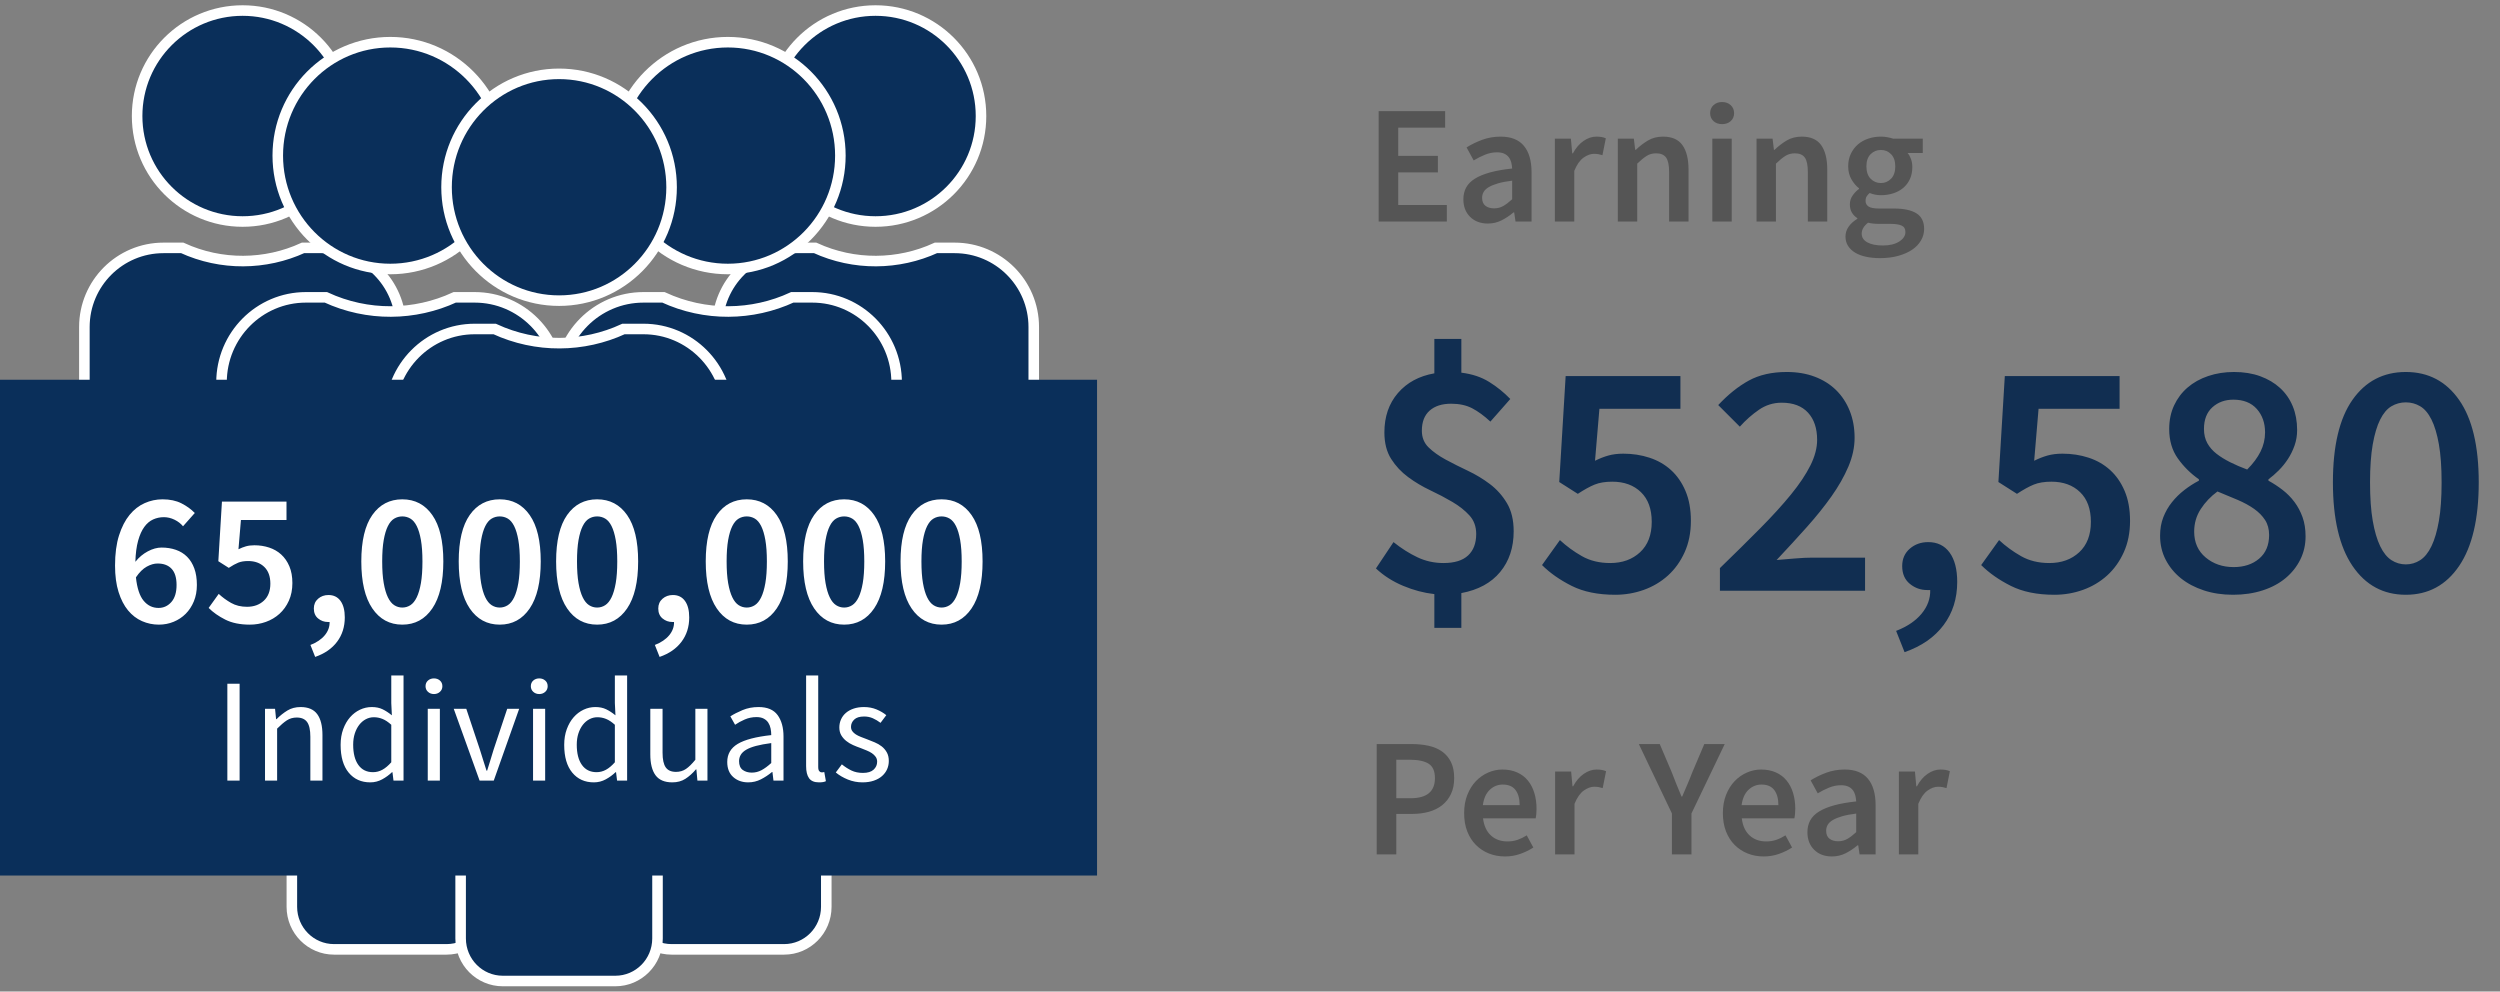 <?xml version="1.0" encoding="UTF-8"?>
<svg width="237px" height="94px" viewBox="0 0 237 94" version="1.1" xmlns="http://www.w3.org/2000/svg" xmlns:xlink="http://www.w3.org/1999/xlink">
    <rect x="0" y="0" width="237" height="94" fill="#808080" stroke="none"/>
    <title>anecdote-revenue-2</title>
    <g id="02.-Anecdote-Cards" stroke="none" stroke-width="1" fill="none" fill-rule="evenodd">
        <g id="Anecdote-Cards-(Desktop/Tablet)---SVG" transform="translate(-665, -297)">
            <g id="anecdote-revenue-2" transform="translate(665, 298)">
                <path d="M132.368,80 L132.368,76.16 L133.872,76.16 C134.437,76.16 134.963,76.093 135.448,75.96 C135.933,75.827 136.355,75.619 136.712,75.336 C137.069,75.053 137.349,74.699 137.552,74.272 C137.755,73.845 137.856,73.344 137.856,72.768 C137.856,72.16 137.755,71.651 137.552,71.24 C137.349,70.829 137.067,70.496 136.704,70.24 C136.341,69.984 135.912,69.803 135.416,69.696 C134.92,69.589 134.384,69.536 133.808,69.536 L133.808,69.536 L130.512,69.536 L130.512,80 L132.368,80 Z M133.728,74.672 L132.368,74.672 L132.368,71.024 L133.664,71.024 C134.443,71.024 135.032,71.149 135.432,71.4 C135.832,71.651 136.032,72.107 136.032,72.768 C136.032,74.037 135.264,74.672 133.728,74.672 L133.728,74.672 Z M142.672,80.192 C143.173,80.192 143.653,80.112 144.112,79.952 C144.571,79.792 144.987,79.589 145.36,79.344 L145.36,79.344 L144.736,78.192 C144.448,78.373 144.157,78.515 143.864,78.616 C143.571,78.717 143.253,78.768 142.912,78.768 C142.272,78.768 141.747,78.579 141.336,78.2 C140.925,77.821 140.677,77.28 140.592,76.576 L140.592,76.576 L145.584,76.576 C145.605,76.48 145.624,76.352 145.64,76.192 C145.656,76.032 145.664,75.861 145.664,75.68 C145.664,75.136 145.595,74.635 145.456,74.176 C145.317,73.717 145.112,73.323 144.84,72.992 C144.568,72.661 144.229,72.405 143.824,72.224 C143.419,72.043 142.949,71.952 142.416,71.952 C141.957,71.952 141.509,72.048 141.072,72.24 C140.635,72.432 140.248,72.704 139.912,73.056 C139.576,73.408 139.307,73.84 139.104,74.352 C138.901,74.864 138.8,75.44 138.8,76.08 C138.8,76.731 138.899,77.309 139.096,77.816 C139.293,78.323 139.568,78.752 139.92,79.104 C140.272,79.456 140.683,79.725 141.152,79.912 C141.621,80.099 142.128,80.192 142.672,80.192 Z M144.064,75.328 L140.576,75.328 C140.661,74.688 140.88,74.203 141.232,73.872 C141.584,73.541 141.995,73.376 142.464,73.376 C143.008,73.376 143.411,73.549 143.672,73.896 C143.933,74.243 144.064,74.72 144.064,75.328 L144.064,75.328 Z M149.264,80 L149.264,75.2 C149.509,74.603 149.803,74.184 150.144,73.944 C150.485,73.704 150.811,73.584 151.12,73.584 C151.291,73.584 151.435,73.595 151.552,73.616 C151.669,73.637 151.797,73.669 151.936,73.712 L151.936,73.712 L152.256,72.112 C152.032,72.005 151.733,71.952 151.36,71.952 C150.944,71.952 150.539,72.088 150.144,72.36 C149.749,72.632 149.413,73.024 149.136,73.536 L149.136,73.536 L149.072,73.536 L148.944,72.144 L147.424,72.144 L147.424,80 L149.264,80 Z M160.352,80 L160.352,76.112 L163.504,69.536 L161.568,69.536 L160.432,72.208 C160.283,72.603 160.128,72.984 159.968,73.352 C159.808,73.72 159.643,74.107 159.472,74.512 L159.472,74.512 L159.408,74.512 C159.237,74.107 159.077,73.72 158.928,73.352 C158.779,72.984 158.629,72.603 158.48,72.208 L158.48,72.208 L157.344,69.536 L155.36,69.536 L158.496,76.112 L158.496,80 L160.352,80 Z M167.2,80.192 C167.701,80.192 168.181,80.112 168.64,79.952 C169.099,79.792 169.515,79.589 169.888,79.344 L169.888,79.344 L169.264,78.192 C168.976,78.373 168.685,78.515 168.392,78.616 C168.099,78.717 167.781,78.768 167.44,78.768 C166.8,78.768 166.275,78.579 165.864,78.2 C165.453,77.821 165.205,77.28 165.12,76.576 L165.12,76.576 L170.112,76.576 C170.133,76.48 170.152,76.352 170.168,76.192 C170.184,76.032 170.192,75.861 170.192,75.68 C170.192,75.136 170.123,74.635 169.984,74.176 C169.845,73.717 169.64,73.323 169.368,72.992 C169.096,72.661 168.757,72.405 168.352,72.224 C167.947,72.043 167.477,71.952 166.944,71.952 C166.485,71.952 166.037,72.048 165.6,72.24 C165.163,72.432 164.776,72.704 164.44,73.056 C164.104,73.408 163.835,73.84 163.632,74.352 C163.429,74.864 163.328,75.44 163.328,76.08 C163.328,76.731 163.427,77.309 163.624,77.816 C163.821,78.323 164.096,78.752 164.448,79.104 C164.8,79.456 165.211,79.725 165.68,79.912 C166.149,80.099 166.656,80.192 167.2,80.192 Z M168.592,75.328 L165.104,75.328 C165.189,74.688 165.408,74.203 165.76,73.872 C166.112,73.541 166.523,73.376 166.992,73.376 C167.536,73.376 167.939,73.549 168.2,73.896 C168.461,74.243 168.592,74.72 168.592,75.328 L168.592,75.328 Z M173.664,80.192 C174.133,80.192 174.568,80.091 174.968,79.888 C175.368,79.685 175.744,79.435 176.096,79.136 L176.096,79.136 L176.16,79.136 L176.288,80 L177.808,80 L177.808,75.344 C177.808,74.245 177.565,73.405 177.08,72.824 C176.595,72.243 175.861,71.952 174.88,71.952 C174.251,71.952 173.664,72.053 173.12,72.256 C172.576,72.459 172.085,72.699 171.648,72.976 L171.648,72.976 L172.32,74.208 C172.672,73.995 173.032,73.813 173.4,73.664 C173.768,73.515 174.144,73.44 174.528,73.44 C174.795,73.44 175.019,73.48 175.2,73.56 C175.381,73.64 175.528,73.752 175.64,73.896 C175.752,74.04 175.832,74.205 175.88,74.392 C175.928,74.579 175.957,74.773 175.968,74.976 C175.157,75.061 174.461,75.184 173.88,75.344 C173.299,75.504 172.819,75.701 172.44,75.936 C172.061,76.171 171.784,76.451 171.608,76.776 C171.432,77.101 171.344,77.472 171.344,77.888 C171.344,78.581 171.557,79.139 171.984,79.56 C172.411,79.981 172.971,80.192 173.664,80.192 Z M174.256,78.752 C173.925,78.752 173.653,78.672 173.44,78.512 C173.227,78.352 173.12,78.096 173.12,77.744 C173.12,77.552 173.168,77.371 173.264,77.2 C173.36,77.029 173.52,76.877 173.744,76.744 C173.968,76.611 174.261,76.491 174.624,76.384 C174.987,76.277 175.435,76.192 175.968,76.128 L175.968,76.128 L175.968,77.888 C175.669,78.165 175.389,78.379 175.128,78.528 C174.867,78.677 174.576,78.752 174.256,78.752 Z M181.856,80 L181.856,75.2 C182.101,74.603 182.395,74.184 182.736,73.944 C183.077,73.704 183.403,73.584 183.712,73.584 C183.883,73.584 184.027,73.595 184.144,73.616 C184.261,73.637 184.389,73.669 184.528,73.712 L184.528,73.712 L184.848,72.112 C184.624,72.005 184.325,71.952 183.952,71.952 C183.536,71.952 183.131,72.088 182.736,72.36 C182.341,72.632 182.005,73.024 181.728,73.536 L181.728,73.536 L181.664,73.536 L181.536,72.144 L180.016,72.144 L180.016,80 L181.856,80 Z" id="PerYear" fill="#555555" fill-rule="nonzero"></path>
                <path d="M137.16,20 L137.16,18.432 L132.552,18.432 L132.552,15.344 L136.312,15.344 L136.312,13.776 L132.552,13.776 L132.552,11.104 L137,11.104 L137,9.536 L130.696,9.536 L130.696,20 L137.16,20 Z M141.048,20.192 C141.517,20.192 141.952,20.091 142.352,19.888 C142.752,19.685 143.128,19.435 143.48,19.136 L143.48,19.136 L143.544,19.136 L143.672,20 L145.192,20 L145.192,15.344 C145.192,14.245 144.949,13.405 144.464,12.824 C143.979,12.243 143.245,11.952 142.264,11.952 C141.635,11.952 141.048,12.053 140.504,12.256 C139.96,12.459 139.469,12.699 139.032,12.976 L139.032,12.976 L139.704,14.208 C140.056,13.995 140.416,13.813 140.784,13.664 C141.152,13.515 141.528,13.44 141.912,13.44 C142.179,13.44 142.403,13.48 142.584,13.56 C142.765,13.64 142.912,13.752 143.024,13.896 C143.136,14.04 143.216,14.205 143.264,14.392 C143.312,14.579 143.341,14.773 143.352,14.976 C142.541,15.061 141.845,15.184 141.264,15.344 C140.683,15.504 140.203,15.701 139.824,15.936 C139.445,16.171 139.168,16.451 138.992,16.776 C138.816,17.101 138.728,17.472 138.728,17.888 C138.728,18.581 138.941,19.139 139.368,19.56 C139.795,19.981 140.355,20.192 141.048,20.192 Z M141.64,18.752 C141.309,18.752 141.037,18.672 140.824,18.512 C140.611,18.352 140.504,18.096 140.504,17.744 C140.504,17.552 140.552,17.371 140.648,17.2 C140.744,17.029 140.904,16.877 141.128,16.744 C141.352,16.611 141.645,16.491 142.008,16.384 C142.371,16.277 142.819,16.192 143.352,16.128 L143.352,16.128 L143.352,17.888 C143.053,18.165 142.773,18.379 142.512,18.528 C142.251,18.677 141.96,18.752 141.64,18.752 Z M149.24,20 L149.24,15.2 C149.485,14.603 149.779,14.184 150.12,13.944 C150.461,13.704 150.787,13.584 151.096,13.584 C151.267,13.584 151.411,13.595 151.528,13.616 C151.645,13.637 151.773,13.669 151.912,13.712 L151.912,13.712 L152.232,12.112 C152.008,12.005 151.709,11.952 151.336,11.952 C150.92,11.952 150.515,12.088 150.12,12.36 C149.725,12.632 149.389,13.024 149.112,13.536 L149.112,13.536 L149.048,13.536 L148.92,12.144 L147.4,12.144 L147.4,20 L149.24,20 Z M155.208,20 L155.208,14.512 C155.539,14.192 155.835,13.949 156.096,13.784 C156.357,13.619 156.659,13.536 157,13.536 C157.437,13.536 157.752,13.669 157.944,13.936 C158.136,14.203 158.232,14.661 158.232,15.312 L158.232,15.312 L158.232,20 L160.072,20 L160.072,15.072 C160.072,14.069 159.88,13.299 159.496,12.76 C159.112,12.221 158.499,11.952 157.656,11.952 C157.112,11.952 156.635,12.075 156.224,12.32 C155.813,12.565 155.432,12.859 155.08,13.2 L155.08,13.2 L155.016,13.2 L154.888,12.144 L153.368,12.144 L153.368,20 L155.208,20 Z M163.256,10.768 C163.587,10.768 163.859,10.672 164.072,10.48 C164.285,10.288 164.392,10.037 164.392,9.728 C164.392,9.419 164.285,9.165 164.072,8.968 C163.859,8.771 163.587,8.672 163.256,8.672 C162.925,8.672 162.653,8.771 162.44,8.968 C162.227,9.165 162.12,9.419 162.12,9.728 C162.12,10.037 162.227,10.288 162.44,10.48 C162.653,10.672 162.925,10.768 163.256,10.768 Z M164.168,20 L164.168,12.144 L162.328,12.144 L162.328,20 L164.168,20 Z M168.36,20 L168.36,14.512 C168.691,14.192 168.987,13.949 169.248,13.784 C169.509,13.619 169.811,13.536 170.152,13.536 C170.589,13.536 170.904,13.669 171.096,13.936 C171.288,14.203 171.384,14.661 171.384,15.312 L171.384,15.312 L171.384,20 L173.224,20 L173.224,15.072 C173.224,14.069 173.032,13.299 172.648,12.76 C172.264,12.221 171.651,11.952 170.808,11.952 C170.264,11.952 169.787,12.075 169.376,12.32 C168.965,12.565 168.584,12.859 168.232,13.2 L168.232,13.2 L168.168,13.2 L168.04,12.144 L166.52,12.144 L166.52,20 L168.36,20 Z M178.216,23.472 C178.856,23.472 179.435,23.4 179.952,23.256 C180.469,23.112 180.909,22.917 181.272,22.672 C181.635,22.427 181.915,22.133 182.112,21.792 C182.309,21.451 182.408,21.088 182.408,20.704 C182.408,20.021 182.165,19.528 181.68,19.224 C181.195,18.92 180.477,18.768 179.528,18.768 L179.528,18.768 L178.136,18.768 C177.656,18.768 177.323,18.704 177.136,18.576 C176.949,18.448 176.856,18.272 176.856,18.048 C176.856,17.867 176.891,17.723 176.96,17.616 C177.029,17.509 177.123,17.403 177.24,17.296 C177.421,17.371 177.603,17.424 177.784,17.456 C177.965,17.488 178.141,17.504 178.312,17.504 C178.728,17.504 179.117,17.445 179.48,17.328 C179.843,17.211 180.157,17.04 180.424,16.816 C180.691,16.592 180.901,16.315 181.056,15.984 C181.211,15.653 181.288,15.269 181.288,14.832 C181.288,14.555 181.245,14.301 181.16,14.072 C181.075,13.843 180.968,13.653 180.84,13.504 L180.84,13.504 L182.28,13.504 L182.28,12.144 L179.464,12.144 C179.304,12.091 179.125,12.045 178.928,12.008 C178.731,11.971 178.525,11.952 178.312,11.952 C177.896,11.952 177.501,12.013 177.128,12.136 C176.755,12.259 176.427,12.44 176.144,12.68 C175.861,12.92 175.635,13.216 175.464,13.568 C175.293,13.92 175.208,14.32 175.208,14.768 C175.208,15.237 175.312,15.651 175.52,16.008 C175.728,16.365 175.965,16.645 176.232,16.848 L176.232,16.848 L176.232,16.912 C176.008,17.072 175.808,17.277 175.632,17.528 C175.456,17.779 175.368,18.059 175.368,18.368 C175.368,18.688 175.435,18.955 175.568,19.168 C175.701,19.381 175.869,19.552 176.072,19.68 L176.072,19.68 L176.072,19.744 C175.709,19.968 175.432,20.221 175.24,20.504 C175.048,20.787 174.952,21.093 174.952,21.424 C174.952,21.765 175.035,22.064 175.2,22.32 C175.365,22.576 175.592,22.789 175.88,22.96 C176.168,23.131 176.512,23.259 176.912,23.344 C177.312,23.429 177.747,23.472 178.216,23.472 Z M178.312,16.352 C177.928,16.352 177.603,16.216 177.336,15.944 C177.069,15.672 176.936,15.28 176.936,14.768 C176.936,14.267 177.069,13.883 177.336,13.616 C177.603,13.349 177.928,13.216 178.312,13.216 C178.696,13.216 179.019,13.352 179.28,13.624 C179.541,13.896 179.672,14.277 179.672,14.768 C179.672,15.28 179.539,15.672 179.272,15.944 C179.005,16.216 178.685,16.352 178.312,16.352 Z M178.504,22.272 C177.875,22.272 177.381,22.173 177.024,21.976 C176.667,21.779 176.488,21.504 176.488,21.152 C176.488,20.768 176.691,20.421 177.096,20.112 C177.384,20.187 177.741,20.224 178.168,20.224 L178.168,20.224 L179.24,20.224 C179.688,20.224 180.032,20.277 180.272,20.384 C180.512,20.491 180.632,20.699 180.632,21.008 C180.632,21.349 180.437,21.645 180.048,21.896 C179.659,22.147 179.144,22.272 178.504,22.272 Z" id="Earning" fill="#555555" fill-rule="nonzero"></path>
                <path d="M138.536,58.52 L138.536,55.224 C140.136,54.925 141.363,54.259 142.216,53.224 C143.069,52.189 143.496,50.904 143.496,49.368 C143.496,48.301 143.283,47.411 142.856,46.696 C142.429,45.981 141.891,45.379 141.24,44.888 C140.589,44.397 139.891,43.976 139.144,43.624 C138.397,43.272 137.699,42.92 137.048,42.568 C136.397,42.216 135.859,41.832 135.432,41.416 C135.005,41 134.792,40.472 134.792,39.832 C134.792,39 135.037,38.365 135.528,37.928 C136.019,37.491 136.701,37.272 137.576,37.272 C138.344,37.272 139.005,37.416 139.56,37.704 C140.115,37.992 140.691,38.413 141.288,38.968 L141.288,38.968 L143.176,36.824 C142.579,36.205 141.912,35.667 141.176,35.208 C140.44,34.749 139.56,34.456 138.536,34.328 L138.536,34.328 L138.536,31.128 L135.976,31.128 L135.976,34.392 C134.525,34.648 133.373,35.272 132.52,36.264 C131.667,37.256 131.24,38.499 131.24,39.992 C131.24,40.995 131.453,41.832 131.88,42.504 C132.307,43.176 132.845,43.752 133.496,44.232 C134.147,44.712 134.845,45.128 135.592,45.48 C136.339,45.832 137.037,46.2 137.688,46.584 C138.339,46.968 138.877,47.395 139.304,47.864 C139.731,48.333 139.944,48.92 139.944,49.624 C139.944,50.499 139.688,51.176 139.176,51.656 C138.664,52.136 137.885,52.376 136.84,52.376 C135.965,52.376 135.144,52.195 134.376,51.832 C133.608,51.469 132.851,50.989 132.104,50.392 L132.104,50.392 L130.44,52.888 C131.165,53.571 132.024,54.12 133.016,54.536 C134.008,54.952 134.995,55.213 135.976,55.32 L135.976,55.32 L135.976,58.52 L138.536,58.52 Z M153.128,55.384 C154.067,55.384 154.968,55.229 155.832,54.92 C156.696,54.611 157.459,54.157 158.12,53.56 C158.781,52.963 159.309,52.227 159.704,51.352 C160.099,50.477 160.296,49.485 160.296,48.376 C160.296,47.288 160.125,46.344 159.784,45.544 C159.443,44.744 158.984,44.083 158.408,43.56 C157.832,43.037 157.155,42.648 156.376,42.392 C155.597,42.136 154.771,42.008 153.896,42.008 C153.363,42.008 152.888,42.067 152.472,42.184 C152.056,42.301 151.635,42.467 151.208,42.68 L151.208,42.68 L151.624,37.752 L159.304,37.752 L159.304,34.648 L148.424,34.648 L147.816,44.696 L149.576,45.816 C150.195,45.411 150.728,45.117 151.176,44.936 C151.624,44.755 152.179,44.664 152.84,44.664 C153.971,44.664 154.877,44.995 155.56,45.656 C156.243,46.317 156.584,47.256 156.584,48.472 C156.584,49.709 156.216,50.669 155.48,51.352 C154.744,52.035 153.8,52.376 152.648,52.376 C151.624,52.376 150.728,52.157 149.96,51.72 C149.192,51.283 148.499,50.776 147.88,50.2 L147.88,50.2 L146.184,52.568 C146.931,53.315 147.864,53.971 148.984,54.536 C150.104,55.101 151.485,55.384 153.128,55.384 Z M176.808,55 L176.808,51.864 L171.816,51.864 C171.325,51.864 170.771,51.891 170.152,51.944 C169.533,51.997 168.957,52.045 168.424,52.088 C169.427,51.021 170.376,49.987 171.272,48.984 C172.168,47.981 172.952,47.005 173.624,46.056 C174.296,45.107 174.829,44.168 175.224,43.24 C175.619,42.312 175.816,41.4 175.816,40.504 C175.816,39.565 175.661,38.712 175.352,37.944 C175.043,37.176 174.611,36.52 174.056,35.976 C173.501,35.432 172.829,35.011 172.04,34.712 C171.251,34.413 170.365,34.264 169.384,34.264 C167.976,34.264 166.776,34.536 165.784,35.08 C164.792,35.624 163.827,36.397 162.888,37.4 L162.888,37.4 L164.936,39.448 C165.491,38.829 166.093,38.296 166.744,37.848 C167.395,37.4 168.115,37.176 168.904,37.176 C169.992,37.176 170.824,37.491 171.4,38.12 C171.976,38.749 172.264,39.608 172.264,40.696 C172.264,41.464 172.051,42.275 171.624,43.128 C171.197,43.981 170.584,44.899 169.784,45.88 C168.984,46.861 168.013,47.928 166.872,49.08 C165.731,50.232 164.456,51.491 163.048,52.856 L163.048,52.856 L163.048,55 L176.808,55 Z M180.552,60.824 C182.152,60.269 183.384,59.416 184.248,58.264 C185.112,57.112 185.544,55.747 185.544,54.168 C185.544,52.973 185.304,52.045 184.824,51.384 C184.344,50.723 183.667,50.392 182.792,50.392 C182.109,50.392 181.528,50.6 181.048,51.016 C180.568,51.432 180.328,51.981 180.328,52.664 C180.328,53.389 180.568,53.949 181.048,54.344 C181.528,54.739 182.077,54.936 182.696,54.936 L182.696,54.936 L182.984,54.936 C183.005,55.747 182.733,56.493 182.168,57.176 C181.603,57.859 180.797,58.403 179.752,58.808 L179.752,58.808 L180.552,60.824 Z M194.76,55.384 C195.699,55.384 196.6,55.229 197.464,54.92 C198.328,54.611 199.091,54.157 199.752,53.56 C200.413,52.963 200.941,52.227 201.336,51.352 C201.731,50.477 201.928,49.485 201.928,48.376 C201.928,47.288 201.757,46.344 201.416,45.544 C201.075,44.744 200.616,44.083 200.04,43.56 C199.464,43.037 198.787,42.648 198.008,42.392 C197.229,42.136 196.403,42.008 195.528,42.008 C194.995,42.008 194.52,42.067 194.104,42.184 C193.688,42.301 193.267,42.467 192.84,42.68 L192.84,42.68 L193.256,37.752 L200.936,37.752 L200.936,34.648 L190.056,34.648 L189.448,44.696 L191.208,45.816 C191.827,45.411 192.36,45.117 192.808,44.936 C193.256,44.755 193.811,44.664 194.472,44.664 C195.603,44.664 196.509,44.995 197.192,45.656 C197.875,46.317 198.216,47.256 198.216,48.472 C198.216,49.709 197.848,50.669 197.112,51.352 C196.376,52.035 195.432,52.376 194.28,52.376 C193.256,52.376 192.36,52.157 191.592,51.72 C190.824,51.283 190.131,50.776 189.512,50.2 L189.512,50.2 L187.816,52.568 C188.563,53.315 189.496,53.971 190.616,54.536 C191.736,55.101 193.117,55.384 194.76,55.384 Z M211.688,55.384 C212.712,55.384 213.651,55.245 214.504,54.968 C215.357,54.691 216.083,54.301 216.68,53.8 C217.277,53.299 217.741,52.712 218.072,52.04 C218.403,51.368 218.568,50.637 218.568,49.848 C218.568,49.165 218.472,48.557 218.28,48.024 C218.088,47.491 217.832,47.011 217.512,46.584 C217.192,46.157 216.819,45.779 216.392,45.448 C215.965,45.117 215.517,44.824 215.048,44.568 L215.048,44.568 L215.048,44.44 C215.368,44.205 215.693,43.923 216.024,43.592 C216.355,43.261 216.648,42.899 216.904,42.504 C217.16,42.109 217.368,41.683 217.528,41.224 C217.688,40.765 217.768,40.28 217.768,39.768 C217.768,38.936 217.629,38.184 217.352,37.512 C217.075,36.84 216.675,36.264 216.152,35.784 C215.629,35.304 215,34.931 214.264,34.664 C213.528,34.397 212.701,34.264 211.784,34.264 C210.909,34.264 210.093,34.392 209.336,34.648 C208.579,34.904 207.928,35.267 207.384,35.736 C206.84,36.205 206.413,36.771 206.104,37.432 C205.795,38.093 205.64,38.84 205.64,39.672 C205.64,40.76 205.912,41.688 206.456,42.456 C207,43.224 207.667,43.885 208.456,44.44 L208.456,44.44 L208.456,44.568 C207.965,44.824 207.501,45.123 207.064,45.464 C206.627,45.805 206.237,46.189 205.896,46.616 C205.555,47.043 205.283,47.517 205.08,48.04 C204.877,48.563 204.776,49.144 204.776,49.784 C204.776,50.616 204.952,51.373 205.304,52.056 C205.656,52.739 206.136,53.325 206.744,53.816 C207.352,54.307 208.077,54.691 208.92,54.968 C209.763,55.245 210.685,55.384 211.688,55.384 Z M213.032,43.512 C212.456,43.299 211.923,43.069 211.432,42.824 C210.941,42.579 210.509,42.312 210.136,42.024 C209.763,41.736 209.469,41.4 209.256,41.016 C209.043,40.632 208.936,40.184 208.936,39.672 C208.936,38.776 209.203,38.088 209.736,37.608 C210.269,37.128 210.931,36.888 211.72,36.888 C212.68,36.888 213.421,37.181 213.944,37.768 C214.467,38.355 214.728,39.096 214.728,39.992 C214.728,40.632 214.584,41.24 214.296,41.816 C214.008,42.392 213.587,42.957 213.032,43.512 Z M211.752,52.76 C210.707,52.76 209.821,52.456 209.096,51.848 C208.371,51.24 208.008,50.424 208.008,49.4 C208.008,48.611 208.216,47.896 208.632,47.256 C209.048,46.616 209.576,46.061 210.216,45.592 C210.899,45.869 211.539,46.136 212.136,46.392 C212.733,46.648 213.251,46.931 213.688,47.24 C214.125,47.549 214.472,47.901 214.728,48.296 C214.984,48.691 215.112,49.165 215.112,49.72 C215.112,50.68 214.797,51.427 214.168,51.96 C213.539,52.493 212.733,52.76 211.752,52.76 Z M228.072,55.384 C230.205,55.384 231.891,54.472 233.128,52.648 C234.365,50.824 234.984,48.184 234.984,44.728 C234.984,41.293 234.365,38.691 233.128,36.92 C231.891,35.149 230.205,34.264 228.072,34.264 C225.939,34.264 224.253,35.144 223.016,36.904 C221.779,38.664 221.16,41.272 221.16,44.728 C221.16,48.184 221.779,50.824 223.016,52.648 C224.253,54.472 225.939,55.384 228.072,55.384 Z M228.072,52.504 C227.581,52.504 227.128,52.371 226.712,52.104 C226.296,51.837 225.939,51.395 225.64,50.776 C225.341,50.157 225.107,49.357 224.936,48.376 C224.765,47.395 224.68,46.179 224.68,44.728 C224.68,43.299 224.765,42.099 224.936,41.128 C225.107,40.157 225.341,39.373 225.64,38.776 C225.939,38.179 226.296,37.757 226.712,37.512 C227.128,37.267 227.581,37.144 228.072,37.144 C228.563,37.144 229.016,37.267 229.432,37.512 C229.848,37.757 230.205,38.179 230.504,38.776 C230.803,39.373 231.037,40.157 231.208,41.128 C231.379,42.099 231.464,43.299 231.464,44.728 C231.464,46.179 231.379,47.395 231.208,48.376 C231.037,49.357 230.803,50.157 230.504,50.776 C230.205,51.395 229.848,51.837 229.432,52.104 C229.016,52.371 228.563,52.504 228.072,52.504 Z" id="$52,580" fill="#112E51" fill-rule="nonzero"></path>
                <g id="Group-3">
                    <g id="Group-21" transform="translate(8, 0)">
                        <path d="M14.999,0 C20.522,0 24.999,4.477 24.999,10 C24.999,15.523 20.522,20 14.999,20 C9.477,20 4.999,15.523 4.999,10 C4.999,4.477 9.477,0 14.999,0 M22.5,22.5 L20.725,22.5 C17.176,24.131 12.976,24.201 9.275,22.5 L7.499,22.5 C3.358,22.5 0,25.859 0,30 L0,51.25 C0,53.322 1.679,54.999 3.749,54.999 L6.249,54.999 L6.249,76.251 C6.249,78.323 7.928,80 10,80 L20,80 C22.071,80 23.749,78.323 23.749,76.251 L23.749,54.999 L26.249,54.999 C28.321,54.999 30,53.322 30,51.25 L30,30 C30,25.859 26.642,22.5 22.5,22.5" id="Fill-1" fill="#0A2F5A"></path>
                        <path d="M14.999,0 C20.522,0 24.999,4.477 24.999,10 C24.999,15.523 20.522,20 14.999,20 C9.477,20 4.999,15.523 4.999,10 C4.999,4.477 9.477,0 14.999,0 Z M22.5,22.5 L20.725,22.5 C17.176,24.131 12.976,24.201 9.275,22.5 L7.499,22.5 C3.358,22.5 0,25.859 0,30 L0,51.25 C0,53.322 1.679,54.999 3.749,54.999 L6.249,54.999 L6.249,76.251 C6.249,78.323 7.928,80 10,80 L20,80 C22.071,80 23.749,78.323 23.749,76.251 L23.749,54.999 L26.249,54.999 C28.321,54.999 30,53.322 30,51.25 L30,30 C30,25.859 26.642,22.5 22.5,22.5 Z" id="Stroke-3" stroke="#FFFFFF"></path>
                        <path d="M74.999,0 C80.522,0 84.999,4.477 84.999,10 C84.999,15.523 80.522,20 74.999,20 C69.477,20 64.999,15.523 64.999,10 C64.999,4.477 69.477,0 74.999,0 M82.5,22.5 L80.725,22.5 C77.176,24.131 72.976,24.201 69.275,22.5 L67.499,22.5 C63.358,22.5 60,25.859 60,30 L60,51.25 C60,53.322 61.679,54.999 63.749,54.999 L66.249,54.999 L66.249,76.251 C66.249,78.323 67.928,80 69.999,80 L80,80 C82.071,80 83.749,78.323 83.749,76.251 L83.749,54.999 L86.249,54.999 C88.32,54.999 90,53.322 90,51.25 L90,30 C90,25.859 86.642,22.5 82.5,22.5" id="Fill-5" fill="#0A2F5A"></path>
                        <path d="M74.999,0 C80.522,0 84.999,4.477 84.999,10 C84.999,15.523 80.522,20 74.999,20 C69.477,20 64.999,15.523 64.999,10 C64.999,4.477 69.477,0 74.999,0 Z M82.5,22.5 L80.725,22.5 C77.176,24.131 72.976,24.201 69.275,22.5 L67.499,22.5 C63.358,22.5 60,25.859 60,30 L60,51.25 C60,53.322 61.679,54.999 63.749,54.999 L66.249,54.999 L66.249,76.251 C66.249,78.323 67.928,80 69.999,80 L80,80 C82.071,80 83.749,78.323 83.749,76.251 L83.749,54.999 L86.249,54.999 C88.32,54.999 90,53.322 90,51.25 L90,30 C90,25.859 86.642,22.5 82.5,22.5 Z" id="Stroke-7" stroke="#FFFFFF"></path>
                        <path d="M29,3 C34.891,3 39.667,7.813 39.667,13.751 C39.667,19.687 34.891,24.501 29,24.501 C23.109,24.501 18.333,19.687 18.333,13.751 C18.333,7.813 23.109,3 29,3 M36.999,27.188 L35.107,27.188 C31.321,28.942 26.842,29.017 22.893,27.188 L21.001,27.188 C16.583,27.188 13,30.797 13,35.25 L13,58.093 C13,60.32 14.791,62.125 17,62.125 L19.668,62.125 L19.668,84.968 C19.668,87.195 21.458,89 23.667,89 L34.333,89 C36.542,89 38.332,87.195 38.332,84.968 L38.332,62.125 L41,62.125 C43.209,62.125 45,60.32 45,58.093 L45,35.25 C45,30.797 41.417,27.188 36.999,27.188" id="Fill-9" fill="#0A2F5A"></path>
                        <path d="M29,3 C34.891,3 39.667,7.813 39.667,13.751 C39.667,19.687 34.891,24.501 29,24.501 C23.109,24.501 18.333,19.687 18.333,13.751 C18.333,7.813 23.109,3 29,3 Z M36.999,27.188 L35.107,27.188 C31.321,28.942 26.842,29.017 22.893,27.188 L21.001,27.188 C16.583,27.188 13,30.797 13,35.25 L13,58.093 C13,60.32 14.791,62.125 17,62.125 L19.668,62.125 L19.668,84.968 C19.668,87.195 21.458,89 23.667,89 L34.333,89 C36.542,89 38.332,87.195 38.332,84.968 L38.332,62.125 L41,62.125 C43.209,62.125 45,60.32 45,58.093 L45,35.25 C45,30.797 41.417,27.188 36.999,27.188 Z" id="Stroke-11" stroke="#FFFFFF"></path>
                        <path d="M61,3 C66.891,3 71.667,7.813 71.667,13.751 C71.667,19.687 66.891,24.501 61,24.501 C55.109,24.501 50.333,19.687 50.333,13.751 C50.333,7.813 55.109,3 61,3 M68.999,27.188 L67.107,27.188 C63.321,28.942 58.842,29.017 54.893,27.188 L53.001,27.188 C48.581,27.188 45,30.797 45,35.25 L45,58.093 C45,60.32 46.791,62.125 49,62.125 L51.668,62.125 L51.668,84.968 C51.668,87.195 53.458,89 55.667,89 L66.333,89 C68.542,89 70.332,87.195 70.332,84.968 L70.332,62.125 L73,62.125 C75.208,62.125 77,60.32 77,58.093 L77,35.25 C77,30.797 73.417,27.188 68.999,27.188" id="Fill-13" fill="#0A2F5A"></path>
                        <path d="M61,3 C66.891,3 71.667,7.813 71.667,13.751 C71.667,19.687 66.891,24.501 61,24.501 C55.109,24.501 50.333,19.687 50.333,13.751 C50.333,7.813 55.109,3 61,3 Z M68.999,27.188 L67.107,27.188 C63.321,28.942 58.842,29.017 54.893,27.188 L53.001,27.188 C48.581,27.188 45,30.797 45,35.25 L45,58.093 C45,60.32 46.791,62.125 49,62.125 L51.668,62.125 L51.668,84.968 C51.668,87.195 53.458,89 55.667,89 L66.333,89 C68.542,89 70.332,87.195 70.332,84.968 L70.332,62.125 L73,62.125 C75.208,62.125 77,60.32 77,58.093 L77,35.25 C77,30.797 73.417,27.188 68.999,27.188 Z" id="Stroke-15" stroke="#FFFFFF"></path>
                        <path d="M45,6 C50.891,6 55.667,10.813 55.667,16.751 C55.667,22.687 50.891,27.501 45,27.501 C39.109,27.501 34.333,22.687 34.333,16.751 C34.333,10.813 39.109,6 45,6 M52.999,30.188 L51.107,30.188 C47.321,31.942 42.842,32.017 38.893,30.188 L37.001,30.188 C32.583,30.188 29,33.797 29,38.25 L29,61.093 C29,63.32 30.791,65.125 33,65.125 L35.668,65.125 L35.668,87.968 C35.668,90.195 37.458,92 39.667,92 L50.333,92 C52.542,92 54.332,90.195 54.332,87.968 L54.332,65.125 L57,65.125 C59.208,65.125 61,63.32 61,61.093 L61,38.25 C61,33.797 57.417,30.188 52.999,30.188" id="Fill-17" fill="#0A2F5A"></path>
                        <path d="M45,6 C50.891,6 55.667,10.813 55.667,16.751 C55.667,22.687 50.891,27.501 45,27.501 C39.109,27.501 34.333,22.687 34.333,16.751 C34.333,10.813 39.109,6 45,6 Z M52.999,30.188 L51.107,30.188 C47.321,31.942 42.842,32.017 38.893,30.188 L37.001,30.188 C32.583,30.188 29,33.797 29,38.25 L29,61.093 C29,63.32 30.791,65.125 33,65.125 L35.668,65.125 L35.668,87.968 C35.668,90.195 37.458,92 39.667,92 L50.333,92 C52.542,92 54.332,90.195 54.332,87.968 L54.332,65.125 L57,65.125 C59.208,65.125 61,63.32 61,61.093 L61,38.25 C61,33.797 57.417,30.188 52.999,30.188 Z" id="Stroke-19" stroke="#FFFFFF"></path>
                    </g>
                    <rect id="Rectangle" fill="#0A2F5A" fill-rule="nonzero" x="0" y="35" width="104" height="47"></rect>
                    <path d="M22.715,73 L22.715,63.816 L21.553,63.816 L21.553,73 L22.715,73 Z M26.271,73 L26.271,68.072 C26.616,67.727 26.924,67.465 27.195,67.288 C27.466,67.111 27.778,67.022 28.133,67.022 C28.581,67.022 28.908,67.164 29.113,67.449 C29.318,67.734 29.421,68.198 29.421,68.842 L29.421,68.842 L29.421,73 L30.569,73 L30.569,68.688 C30.569,67.811 30.403,67.148 30.072,66.7 C29.741,66.252 29.216,66.028 28.497,66.028 C28.021,66.028 27.603,66.138 27.244,66.357 C26.885,66.576 26.542,66.849 26.215,67.176 L26.215,67.176 L26.173,67.176 L26.075,66.196 L25.123,66.196 L25.123,73 L26.271,73 Z M35.105,73.168 C35.506,73.168 35.882,73.072 36.232,72.881 C36.582,72.69 36.892,72.463 37.163,72.202 L37.163,72.202 L37.205,72.202 L37.303,73 L38.255,73 L38.255,63.032 L37.093,63.032 L37.093,65.65 L37.149,66.812 C36.85,66.569 36.556,66.378 36.267,66.238 C35.978,66.098 35.637,66.028 35.245,66.028 C34.853,66.028 34.48,66.112 34.125,66.28 C33.77,66.448 33.458,66.686 33.187,66.994 C32.916,67.302 32.699,67.678 32.536,68.121 C32.373,68.564 32.291,69.061 32.291,69.612 C32.291,70.751 32.545,71.628 33.054,72.244 C33.563,72.86 34.246,73.168 35.105,73.168 Z M35.357,72.202 C34.76,72.202 34.298,71.973 33.971,71.516 C33.644,71.059 33.481,70.419 33.481,69.598 C33.481,69.206 33.532,68.851 33.635,68.534 C33.738,68.217 33.878,67.944 34.055,67.715 C34.232,67.486 34.44,67.309 34.678,67.183 C34.916,67.057 35.17,66.994 35.441,66.994 C35.721,66.994 35.994,67.048 36.26,67.155 C36.526,67.262 36.804,67.447 37.093,67.708 L37.093,67.708 L37.093,71.264 C36.813,71.581 36.533,71.817 36.253,71.971 C35.973,72.125 35.674,72.202 35.357,72.202 Z M41.139,64.796 C41.363,64.796 41.552,64.726 41.706,64.586 C41.86,64.446 41.937,64.269 41.937,64.054 C41.937,63.83 41.86,63.65 41.706,63.515 C41.552,63.38 41.363,63.312 41.139,63.312 C40.915,63.312 40.726,63.38 40.572,63.515 C40.418,63.65 40.341,63.83 40.341,64.054 C40.341,64.269 40.418,64.446 40.572,64.586 C40.726,64.726 40.915,64.796 41.139,64.796 Z M41.699,73 L41.699,66.196 L40.551,66.196 L40.551,73 L41.699,73 Z M46.809,73 L49.217,66.196 L48.083,66.196 L46.795,70.06 C46.692,70.396 46.59,70.732 46.487,71.068 C46.384,71.404 46.282,71.735 46.179,72.062 L46.179,72.062 L46.123,72.062 C46.02,71.735 45.915,71.404 45.808,71.068 C45.701,70.732 45.596,70.396 45.493,70.06 L45.493,70.06 L44.205,66.196 L43.015,66.196 L45.465,73 L46.809,73 Z M51.121,64.796 C51.345,64.796 51.534,64.726 51.688,64.586 C51.842,64.446 51.919,64.269 51.919,64.054 C51.919,63.83 51.842,63.65 51.688,63.515 C51.534,63.38 51.345,63.312 51.121,63.312 C50.897,63.312 50.708,63.38 50.554,63.515 C50.4,63.65 50.323,63.83 50.323,64.054 C50.323,64.269 50.4,64.446 50.554,64.586 C50.708,64.726 50.897,64.796 51.121,64.796 Z M51.681,73 L51.681,66.196 L50.533,66.196 L50.533,73 L51.681,73 Z M56.301,73.168 C56.702,73.168 57.078,73.072 57.428,72.881 C57.778,72.69 58.088,72.463 58.359,72.202 L58.359,72.202 L58.401,72.202 L58.499,73 L59.451,73 L59.451,63.032 L58.289,63.032 L58.289,65.65 L58.345,66.812 C58.046,66.569 57.752,66.378 57.463,66.238 C57.174,66.098 56.833,66.028 56.441,66.028 C56.049,66.028 55.676,66.112 55.321,66.28 C54.966,66.448 54.654,66.686 54.383,66.994 C54.112,67.302 53.895,67.678 53.732,68.121 C53.569,68.564 53.487,69.061 53.487,69.612 C53.487,70.751 53.741,71.628 54.25,72.244 C54.759,72.86 55.442,73.168 56.301,73.168 Z M56.553,72.202 C55.956,72.202 55.494,71.973 55.167,71.516 C54.84,71.059 54.677,70.419 54.677,69.598 C54.677,69.206 54.728,68.851 54.831,68.534 C54.934,68.217 55.074,67.944 55.251,67.715 C55.428,67.486 55.636,67.309 55.874,67.183 C56.112,67.057 56.366,66.994 56.637,66.994 C56.917,66.994 57.19,67.048 57.456,67.155 C57.722,67.262 58,67.447 58.289,67.708 L58.289,67.708 L58.289,71.264 C58.009,71.581 57.729,71.817 57.449,71.971 C57.169,72.125 56.87,72.202 56.553,72.202 Z M63.735,73.168 C64.211,73.168 64.624,73.056 64.974,72.832 C65.324,72.608 65.658,72.309 65.975,71.936 L65.975,71.936 L66.017,71.936 L66.115,73 L67.067,73 L67.067,66.196 L65.919,66.196 L65.919,71.026 C65.592,71.427 65.294,71.719 65.023,71.901 C64.752,72.083 64.44,72.174 64.085,72.174 C63.637,72.174 63.313,72.032 63.112,71.747 C62.911,71.462 62.811,70.998 62.811,70.354 L62.811,70.354 L62.811,66.196 L61.649,66.196 L61.649,70.508 C61.649,71.385 61.815,72.048 62.146,72.496 C62.477,72.944 63.007,73.168 63.735,73.168 Z M70.931,73.168 C71.36,73.168 71.762,73.072 72.135,72.881 C72.508,72.69 72.858,72.459 73.185,72.188 L73.185,72.188 L73.227,72.188 L73.325,73 L74.277,73 L74.277,68.828 C74.277,67.979 74.09,67.3 73.717,66.791 C73.344,66.282 72.742,66.028 71.911,66.028 C71.36,66.028 70.856,66.124 70.399,66.315 C69.942,66.506 69.554,66.705 69.237,66.91 L69.237,66.91 L69.685,67.708 C69.956,67.521 70.264,67.353 70.609,67.204 C70.954,67.055 71.323,66.98 71.715,66.98 C71.995,66.98 72.226,67.029 72.408,67.127 C72.59,67.225 72.732,67.353 72.835,67.512 C72.938,67.671 73.01,67.853 73.052,68.058 C73.094,68.263 73.115,68.473 73.115,68.688 C71.659,68.847 70.6,69.124 69.937,69.521 C69.274,69.918 68.943,70.489 68.943,71.236 C68.943,71.852 69.132,72.328 69.51,72.664 C69.888,73 70.362,73.168 70.931,73.168 Z M71.267,72.244 C70.931,72.244 70.646,72.16 70.413,71.992 C70.18,71.824 70.063,71.544 70.063,71.152 C70.063,70.937 70.117,70.739 70.224,70.557 C70.331,70.375 70.504,70.214 70.742,70.074 C70.98,69.934 71.293,69.813 71.68,69.71 C72.067,69.607 72.546,69.519 73.115,69.444 L73.115,69.444 L73.115,71.334 C72.788,71.633 72.48,71.859 72.191,72.013 C71.902,72.167 71.594,72.244 71.267,72.244 Z M77.637,73.168 C77.796,73.168 77.926,73.159 78.029,73.14 C78.132,73.121 78.22,73.093 78.295,73.056 L78.295,73.056 L78.141,72.188 C78.076,72.207 78.027,72.216 77.994,72.216 L77.994,72.216 L77.889,72.216 C77.805,72.216 77.73,72.179 77.665,72.104 C77.6,72.029 77.567,71.899 77.567,71.712 L77.567,71.712 L77.567,63.032 L76.419,63.032 L76.419,71.628 C76.419,72.132 76.512,72.515 76.699,72.776 C76.886,73.037 77.198,73.168 77.637,73.168 Z M81.767,73.168 C82.168,73.168 82.525,73.114 82.838,73.007 C83.151,72.9 83.412,72.753 83.622,72.566 C83.832,72.379 83.991,72.165 84.098,71.922 C84.205,71.679 84.259,71.418 84.259,71.138 C84.259,70.821 84.196,70.55 84.07,70.326 C83.944,70.102 83.783,69.913 83.587,69.759 C83.391,69.605 83.169,69.477 82.922,69.374 C82.675,69.271 82.43,69.173 82.187,69.08 C81.991,69.005 81.802,68.933 81.62,68.863 C81.438,68.793 81.277,68.714 81.137,68.625 C80.997,68.536 80.885,68.434 80.801,68.317 C80.717,68.2 80.675,68.063 80.675,67.904 C80.675,67.643 80.775,67.414 80.976,67.218 C81.177,67.022 81.492,66.924 81.921,66.924 C82.22,66.924 82.495,66.98 82.747,67.092 C82.999,67.204 83.242,67.349 83.475,67.526 L83.475,67.526 L84.021,66.798 C83.76,66.583 83.449,66.401 83.09,66.252 C82.731,66.103 82.336,66.028 81.907,66.028 C81.543,66.028 81.216,66.077 80.927,66.175 C80.638,66.273 80.393,66.408 80.192,66.581 C79.991,66.754 79.837,66.959 79.73,67.197 C79.623,67.435 79.569,67.689 79.569,67.96 C79.569,68.249 79.63,68.497 79.751,68.702 C79.872,68.907 80.029,69.087 80.22,69.241 C80.411,69.395 80.628,69.526 80.871,69.633 C81.114,69.74 81.356,69.836 81.599,69.92 L81.599,69.92 L82.159,70.144 C82.346,70.219 82.511,70.305 82.656,70.403 C82.801,70.501 82.92,70.615 83.013,70.746 C83.106,70.877 83.153,71.031 83.153,71.208 C83.153,71.507 83.041,71.759 82.817,71.964 C82.593,72.169 82.257,72.272 81.809,72.272 C81.398,72.272 81.037,72.197 80.724,72.048 C80.411,71.899 80.106,71.703 79.807,71.46 L79.807,71.46 L79.233,72.23 C79.56,72.501 79.942,72.725 80.381,72.902 C80.82,73.079 81.282,73.168 81.767,73.168 Z" id="Individuals" fill="#FFFFFF" fill-rule="nonzero"></path>
                    <path d="M15.064,58.216 C15.556,58.216 16.021,58.126 16.459,57.946 C16.897,57.766 17.278,57.514 17.602,57.19 C17.926,56.866 18.184,56.473 18.376,56.011 C18.568,55.549 18.664,55.03 18.664,54.454 C18.664,53.854 18.583,53.332 18.421,52.888 C18.259,52.444 18.031,52.075 17.737,51.781 C17.443,51.487 17.089,51.268 16.675,51.124 C16.261,50.98 15.808,50.908 15.316,50.908 C14.896,50.908 14.461,51.028 14.011,51.268 C13.561,51.508 13.168,51.838 12.832,52.258 C12.856,51.466 12.943,50.8 13.093,50.26 C13.243,49.72 13.438,49.285 13.678,48.955 C13.918,48.625 14.197,48.388 14.515,48.244 C14.833,48.1 15.172,48.028 15.532,48.028 C15.88,48.028 16.219,48.109 16.549,48.271 C16.879,48.433 17.146,48.64 17.35,48.892 L17.35,48.892 L18.466,47.632 C18.118,47.272 17.695,46.966 17.197,46.714 C16.699,46.462 16.102,46.336 15.406,46.336 C14.818,46.336 14.254,46.456 13.714,46.696 C13.174,46.936 12.697,47.308 12.283,47.812 C11.869,48.316 11.536,48.964 11.284,49.756 C11.032,50.548 10.906,51.502 10.906,52.618 C10.906,53.578 11.017,54.412 11.239,55.12 C11.461,55.828 11.761,56.41 12.139,56.866 C12.517,57.322 12.958,57.661 13.462,57.883 C13.966,58.105 14.5,58.216 15.064,58.216 Z M15.028,56.632 C14.464,56.632 13.993,56.404 13.615,55.948 C13.237,55.492 12.994,54.754 12.886,53.734 C13.21,53.254 13.552,52.915 13.912,52.717 C14.272,52.519 14.614,52.42 14.938,52.42 C15.514,52.42 15.958,52.588 16.27,52.924 C16.582,53.26 16.738,53.77 16.738,54.454 C16.738,55.162 16.573,55.702 16.243,56.074 C15.913,56.446 15.508,56.632 15.028,56.632 Z M23.686,58.216 C24.214,58.216 24.721,58.129 25.207,57.955 C25.693,57.781 26.122,57.526 26.494,57.19 C26.866,56.854 27.163,56.44 27.385,55.948 C27.607,55.456 27.718,54.898 27.718,54.274 C27.718,53.662 27.622,53.131 27.43,52.681 C27.238,52.231 26.98,51.859 26.656,51.565 C26.332,51.271 25.951,51.052 25.513,50.908 C25.075,50.764 24.61,50.692 24.118,50.692 C23.818,50.692 23.551,50.725 23.317,50.791 C23.083,50.857 22.846,50.95 22.606,51.07 L22.606,51.07 L22.84,48.298 L27.16,48.298 L27.16,46.552 L21.04,46.552 L20.698,52.204 L21.688,52.834 C22.036,52.606 22.336,52.441 22.588,52.339 C22.84,52.237 23.152,52.186 23.524,52.186 C24.16,52.186 24.67,52.372 25.054,52.744 C25.438,53.116 25.63,53.644 25.63,54.328 C25.63,55.024 25.423,55.564 25.009,55.948 C24.595,56.332 24.064,56.524 23.416,56.524 C22.84,56.524 22.336,56.401 21.904,56.155 C21.472,55.909 21.082,55.624 20.734,55.3 L20.734,55.3 L19.78,56.632 C20.2,57.052 20.725,57.421 21.355,57.739 C21.985,58.057 22.762,58.216 23.686,58.216 Z M29.878,61.276 C30.778,60.964 31.471,60.484 31.957,59.836 C32.443,59.188 32.686,58.42 32.686,57.532 C32.686,56.86 32.551,56.338 32.281,55.966 C32.011,55.594 31.63,55.408 31.138,55.408 C30.754,55.408 30.427,55.525 30.157,55.759 C29.887,55.993 29.752,56.302 29.752,56.686 C29.752,57.094 29.887,57.409 30.157,57.631 C30.427,57.853 30.736,57.964 31.084,57.964 L31.084,57.964 L31.246,57.964 C31.258,58.42 31.105,58.84 30.787,59.224 C30.469,59.608 30.016,59.914 29.428,60.142 L29.428,60.142 L29.878,61.276 Z M38.14,58.216 C39.34,58.216 40.288,57.703 40.984,56.677 C41.68,55.651 42.028,54.166 42.028,52.222 C42.028,50.29 41.68,48.826 40.984,47.83 C40.288,46.834 39.34,46.336 38.14,46.336 C36.94,46.336 35.992,46.831 35.296,47.821 C34.6,48.811 34.252,50.278 34.252,52.222 C34.252,54.166 34.6,55.651 35.296,56.677 C35.992,57.703 36.94,58.216 38.14,58.216 Z M38.14,56.596 C37.864,56.596 37.609,56.521 37.375,56.371 C37.141,56.221 36.94,55.972 36.772,55.624 C36.604,55.276 36.472,54.826 36.376,54.274 C36.28,53.722 36.232,53.038 36.232,52.222 C36.232,51.418 36.28,50.743 36.376,50.197 C36.472,49.651 36.604,49.21 36.772,48.874 C36.94,48.538 37.141,48.301 37.375,48.163 C37.609,48.025 37.864,47.956 38.14,47.956 C38.416,47.956 38.671,48.025 38.905,48.163 C39.139,48.301 39.34,48.538 39.508,48.874 C39.676,49.21 39.808,49.651 39.904,50.197 C40,50.743 40.048,51.418 40.048,52.222 C40.048,53.038 40,53.722 39.904,54.274 C39.808,54.826 39.676,55.276 39.508,55.624 C39.34,55.972 39.139,56.221 38.905,56.371 C38.671,56.521 38.416,56.596 38.14,56.596 Z M47.374,58.216 C48.574,58.216 49.522,57.703 50.218,56.677 C50.914,55.651 51.262,54.166 51.262,52.222 C51.262,50.29 50.914,48.826 50.218,47.83 C49.522,46.834 48.574,46.336 47.374,46.336 C46.174,46.336 45.226,46.831 44.53,47.821 C43.834,48.811 43.486,50.278 43.486,52.222 C43.486,54.166 43.834,55.651 44.53,56.677 C45.226,57.703 46.174,58.216 47.374,58.216 Z M47.374,56.596 C47.098,56.596 46.843,56.521 46.609,56.371 C46.375,56.221 46.174,55.972 46.006,55.624 C45.838,55.276 45.706,54.826 45.61,54.274 C45.514,53.722 45.466,53.038 45.466,52.222 C45.466,51.418 45.514,50.743 45.61,50.197 C45.706,49.651 45.838,49.21 46.006,48.874 C46.174,48.538 46.375,48.301 46.609,48.163 C46.843,48.025 47.098,47.956 47.374,47.956 C47.65,47.956 47.905,48.025 48.139,48.163 C48.373,48.301 48.574,48.538 48.742,48.874 C48.91,49.21 49.042,49.651 49.138,50.197 C49.234,50.743 49.282,51.418 49.282,52.222 C49.282,53.038 49.234,53.722 49.138,54.274 C49.042,54.826 48.91,55.276 48.742,55.624 C48.574,55.972 48.373,56.221 48.139,56.371 C47.905,56.521 47.65,56.596 47.374,56.596 Z M56.608,58.216 C57.808,58.216 58.756,57.703 59.452,56.677 C60.148,55.651 60.496,54.166 60.496,52.222 C60.496,50.29 60.148,48.826 59.452,47.83 C58.756,46.834 57.808,46.336 56.608,46.336 C55.408,46.336 54.46,46.831 53.764,47.821 C53.068,48.811 52.72,50.278 52.72,52.222 C52.72,54.166 53.068,55.651 53.764,56.677 C54.46,57.703 55.408,58.216 56.608,58.216 Z M56.608,56.596 C56.332,56.596 56.077,56.521 55.843,56.371 C55.609,56.221 55.408,55.972 55.24,55.624 C55.072,55.276 54.94,54.826 54.844,54.274 C54.748,53.722 54.7,53.038 54.7,52.222 C54.7,51.418 54.748,50.743 54.844,50.197 C54.94,49.651 55.072,49.21 55.24,48.874 C55.408,48.538 55.609,48.301 55.843,48.163 C56.077,48.025 56.332,47.956 56.608,47.956 C56.884,47.956 57.139,48.025 57.373,48.163 C57.607,48.301 57.808,48.538 57.976,48.874 C58.144,49.21 58.276,49.651 58.372,50.197 C58.468,50.743 58.516,51.418 58.516,52.222 C58.516,53.038 58.468,53.722 58.372,54.274 C58.276,54.826 58.144,55.276 57.976,55.624 C57.808,55.972 57.607,56.221 57.373,56.371 C57.139,56.521 56.884,56.596 56.608,56.596 Z M62.53,61.276 C63.43,60.964 64.123,60.484 64.609,59.836 C65.095,59.188 65.338,58.42 65.338,57.532 C65.338,56.86 65.203,56.338 64.933,55.966 C64.663,55.594 64.282,55.408 63.79,55.408 C63.406,55.408 63.079,55.525 62.809,55.759 C62.539,55.993 62.404,56.302 62.404,56.686 C62.404,57.094 62.539,57.409 62.809,57.631 C63.079,57.853 63.388,57.964 63.736,57.964 L63.736,57.964 L63.898,57.964 C63.91,58.42 63.757,58.84 63.439,59.224 C63.121,59.608 62.668,59.914 62.08,60.142 L62.08,60.142 L62.53,61.276 Z M70.792,58.216 C71.992,58.216 72.94,57.703 73.636,56.677 C74.332,55.651 74.68,54.166 74.68,52.222 C74.68,50.29 74.332,48.826 73.636,47.83 C72.94,46.834 71.992,46.336 70.792,46.336 C69.592,46.336 68.644,46.831 67.948,47.821 C67.252,48.811 66.904,50.278 66.904,52.222 C66.904,54.166 67.252,55.651 67.948,56.677 C68.644,57.703 69.592,58.216 70.792,58.216 Z M70.792,56.596 C70.516,56.596 70.261,56.521 70.027,56.371 C69.793,56.221 69.592,55.972 69.424,55.624 C69.256,55.276 69.124,54.826 69.028,54.274 C68.932,53.722 68.884,53.038 68.884,52.222 C68.884,51.418 68.932,50.743 69.028,50.197 C69.124,49.651 69.256,49.21 69.424,48.874 C69.592,48.538 69.793,48.301 70.027,48.163 C70.261,48.025 70.516,47.956 70.792,47.956 C71.068,47.956 71.323,48.025 71.557,48.163 C71.791,48.301 71.992,48.538 72.16,48.874 C72.328,49.21 72.46,49.651 72.556,50.197 C72.652,50.743 72.7,51.418 72.7,52.222 C72.7,53.038 72.652,53.722 72.556,54.274 C72.46,54.826 72.328,55.276 72.16,55.624 C71.992,55.972 71.791,56.221 71.557,56.371 C71.323,56.521 71.068,56.596 70.792,56.596 Z M80.026,58.216 C81.226,58.216 82.174,57.703 82.87,56.677 C83.566,55.651 83.914,54.166 83.914,52.222 C83.914,50.29 83.566,48.826 82.87,47.83 C82.174,46.834 81.226,46.336 80.026,46.336 C78.826,46.336 77.878,46.831 77.182,47.821 C76.486,48.811 76.138,50.278 76.138,52.222 C76.138,54.166 76.486,55.651 77.182,56.677 C77.878,57.703 78.826,58.216 80.026,58.216 Z M80.026,56.596 C79.75,56.596 79.495,56.521 79.261,56.371 C79.027,56.221 78.826,55.972 78.658,55.624 C78.49,55.276 78.358,54.826 78.262,54.274 C78.166,53.722 78.118,53.038 78.118,52.222 C78.118,51.418 78.166,50.743 78.262,50.197 C78.358,49.651 78.49,49.21 78.658,48.874 C78.826,48.538 79.027,48.301 79.261,48.163 C79.495,48.025 79.75,47.956 80.026,47.956 C80.302,47.956 80.557,48.025 80.791,48.163 C81.025,48.301 81.226,48.538 81.394,48.874 C81.562,49.21 81.694,49.651 81.79,50.197 C81.886,50.743 81.934,51.418 81.934,52.222 C81.934,53.038 81.886,53.722 81.79,54.274 C81.694,54.826 81.562,55.276 81.394,55.624 C81.226,55.972 81.025,56.221 80.791,56.371 C80.557,56.521 80.302,56.596 80.026,56.596 Z M89.26,58.216 C90.46,58.216 91.408,57.703 92.104,56.677 C92.8,55.651 93.148,54.166 93.148,52.222 C93.148,50.29 92.8,48.826 92.104,47.83 C91.408,46.834 90.46,46.336 89.26,46.336 C88.06,46.336 87.112,46.831 86.416,47.821 C85.72,48.811 85.372,50.278 85.372,52.222 C85.372,54.166 85.72,55.651 86.416,56.677 C87.112,57.703 88.06,58.216 89.26,58.216 Z M89.26,56.596 C88.984,56.596 88.729,56.521 88.495,56.371 C88.261,56.221 88.06,55.972 87.892,55.624 C87.724,55.276 87.592,54.826 87.496,54.274 C87.4,53.722 87.352,53.038 87.352,52.222 C87.352,51.418 87.4,50.743 87.496,50.197 C87.592,49.651 87.724,49.21 87.892,48.874 C88.06,48.538 88.261,48.301 88.495,48.163 C88.729,48.025 88.984,47.956 89.26,47.956 C89.536,47.956 89.791,48.025 90.025,48.163 C90.259,48.301 90.46,48.538 90.628,48.874 C90.796,49.21 90.928,49.651 91.024,50.197 C91.12,50.743 91.168,51.418 91.168,52.222 C91.168,53.038 91.12,53.722 91.024,54.274 C90.928,54.826 90.796,55.276 90.628,55.624 C90.46,55.972 90.259,56.221 90.025,56.371 C89.791,56.521 89.536,56.596 89.26,56.596 Z" id="65,000,000" fill="#FFFFFF" fill-rule="nonzero"></path>
                </g>
            </g>
        </g>
    </g>
</svg>
